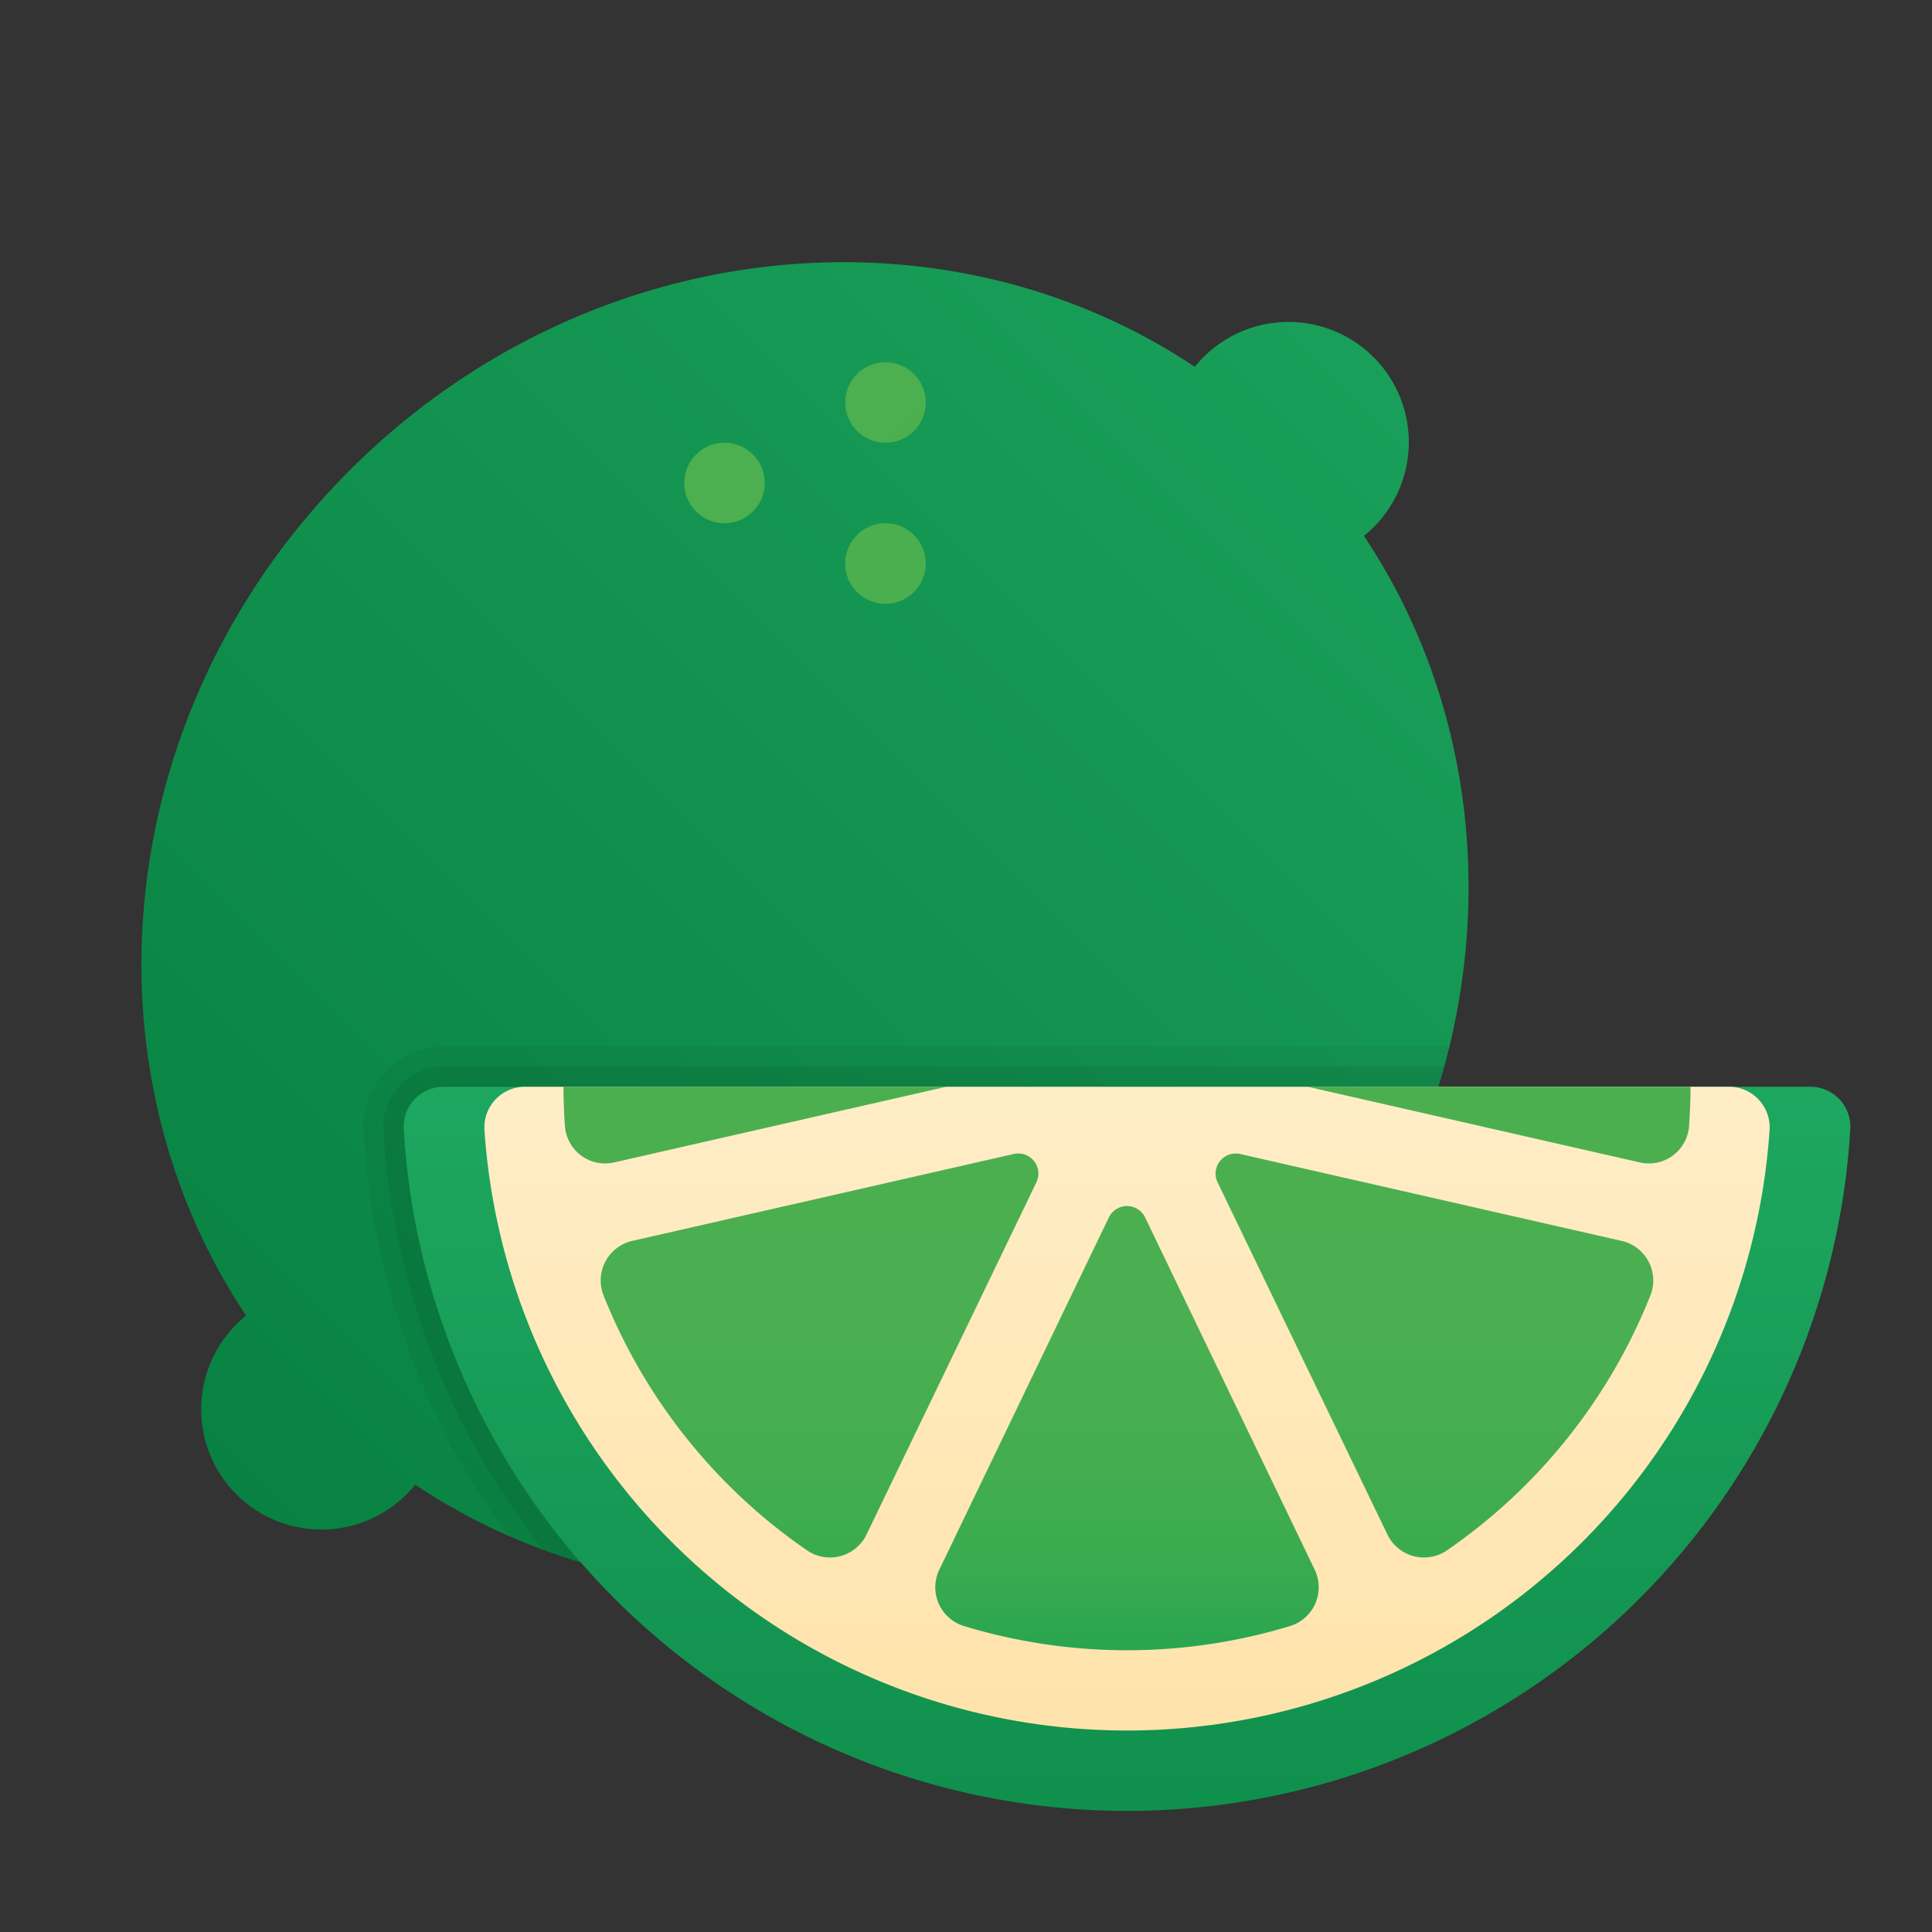 <svg xmlns="http://www.w3.org/2000/svg" xmlns:xlink="http://www.w3.org/1999/xlink" data-name="Layer 1" viewBox="0 0 48 48"><rect x="0" y="0" width="48" height="48" fill="#333333" stroke="none"/><defs><linearGradient id="OuAI~UIUr_rq9a3aQ09VAa" x1="47.265" x2="5.853" y1="-4.265" y2="37.147" data-name="Безымянный градиент 96" gradientUnits="userSpaceOnUse"><stop offset="0" stop-color="#21ad64"/><stop offset="1" stop-color="#088242"/></linearGradient><linearGradient id="OuAI~UIUr_rq9a3aQ09VAc" x1="28" x2="28" y1="22.529" y2="55.301" xlink:href="#OuAI~UIUr_rq9a3aQ09VAa"/><linearGradient id="OuAI~UIUr_rq9a3aQ09VAd" x1="28" x2="28" y1="22.647" y2="56.517" data-name="Безымянный градиент 18" gradientUnits="userSpaceOnUse"><stop offset="0" stop-color="#fff0ce"/><stop offset="1" stop-color="#ffda94"/></linearGradient><linearGradient id="OuAI~UIUr_rq9a3aQ09VAb" x1="28" x2="28" y1="23.059" y2="43.415" gradientUnits="userSpaceOnUse"><stop offset="0" stop-color="#4caf50"/><stop offset=".489" stop-color="#4aaf50"/><stop offset=".665" stop-color="#43ad50"/><stop offset=".79" stop-color="#38aa50"/><stop offset=".892" stop-color="#27a550"/><stop offset=".978" stop-color="#11a050"/><stop offset="1" stop-color="#0a9e50"/></linearGradient><linearGradient id="OuAI~UIUr_rq9a3aQ09VAe" x1="19.761" x2="29.833" y1="10.761" y2="20.833" xlink:href="#OuAI~UIUr_rq9a3aQ09VAb"/></defs><path fill="url(#OuAI~UIUr_rq9a3aQ09VAa)" d="M33.886,13.315A2.988,2.988,0,1,0,29.685,9.114c-6.289-4.198-15.133-3.293-20.998,2.572S1.916,26.396,6.114,32.685A2.988,2.988,0,1,0,10.315,36.886c6.289,4.198,15.133,3.293,20.998-2.572S38.084,19.604,33.886,13.315Z"/><path fill="url(#OuAI~UIUr_rq9a3aQ09VAc)" d="M44.971,27a.992.992,0,0,1,1,1.029,18.001,18.001,0,0,1-35.942,0A.992.992,0,0,1,11.029,27Z"/><path fill="url(#OuAI~UIUr_rq9a3aQ09VAd)" d="M42.964,27a1.01,1.01,0,0,1,1,1.088,16.001,16.001,0,0,1-31.927,0A1.01,1.01,0,0,1,13.036,27Z"/><path fill="url(#OuAI~UIUr_rq9a3aQ09VAb)" d="M23.51,27l-8.251,1.88a1.001,1.001,0,0,1-1.223-.897C14.013,27.657,14,27.33,14,27Zm-8.513,5.189a13.958,13.958,0,0,0,5.05,6.327,1.008,1.008,0,0,0,1.48-.388L25.749,29.375a.5.5,0,0,0-.561-.705l-9.482,2.16A1.009,1.009,0,0,0,14.997,32.189Zm8.339,6.812a1.007,1.007,0,0,0,.615,1.398,13.941,13.941,0,0,0,8.098,0,1.007,1.007,0,0,0,.615-1.398l-4.214-8.754a.5.5,0,0,0-.901,0Zm12.616-.485a13.958,13.958,0,0,0,5.05-6.327,1.009,1.009,0,0,0-.708-1.358l-9.482-2.16a.5.5,0,0,0-.561.705l4.221,8.753A1.008,1.008,0,0,0,35.952,38.516ZM32.49,27l8.251,1.88a1.001,1.001,0,0,0,1.223-.897C41.987,27.657,42,27.33,42,27Z"/><path d="M11.03,26a2.004,2.004,0,0,0-1.46.63,1.932,1.932,0,0,0-.54,1.46,18.863,18.863,0,0,0,3.59,10.06c.29.13.59.25.89.36s.6.21.91.31a17.994,17.994,0,0,1-4.39-10.79.997.997,0,0,1,1-1.03H35.74c.05-.17.1-.33.14-.5.05-.17.09-.33.13-.5Z" opacity=".05"/><path d="M11.03,27H35.74c.05-.17.1-.33.14-.5H11.03a1.504,1.504,0,0,0-1.1.47,1.481,1.481,0,0,0-.4,1.09,18.388,18.388,0,0,0,3.98,10.45c.3.11.6.21.91.31a17.994,17.994,0,0,1-4.39-10.79A.997.997,0,0,1,11.03,27Z" opacity=".07"/><path fill="url(#OuAI~UIUr_rq9a3aQ09VAe)" d="M18,13a1,1,0,1,1,1-1A1,1,0,0,1,18,13Zm5-3a1,1,0,1,0-1,1A1,1,0,0,0,23,10Zm0,4a1,1,0,1,0-1,1A1,1,0,0,0,23,14Z"/></svg>